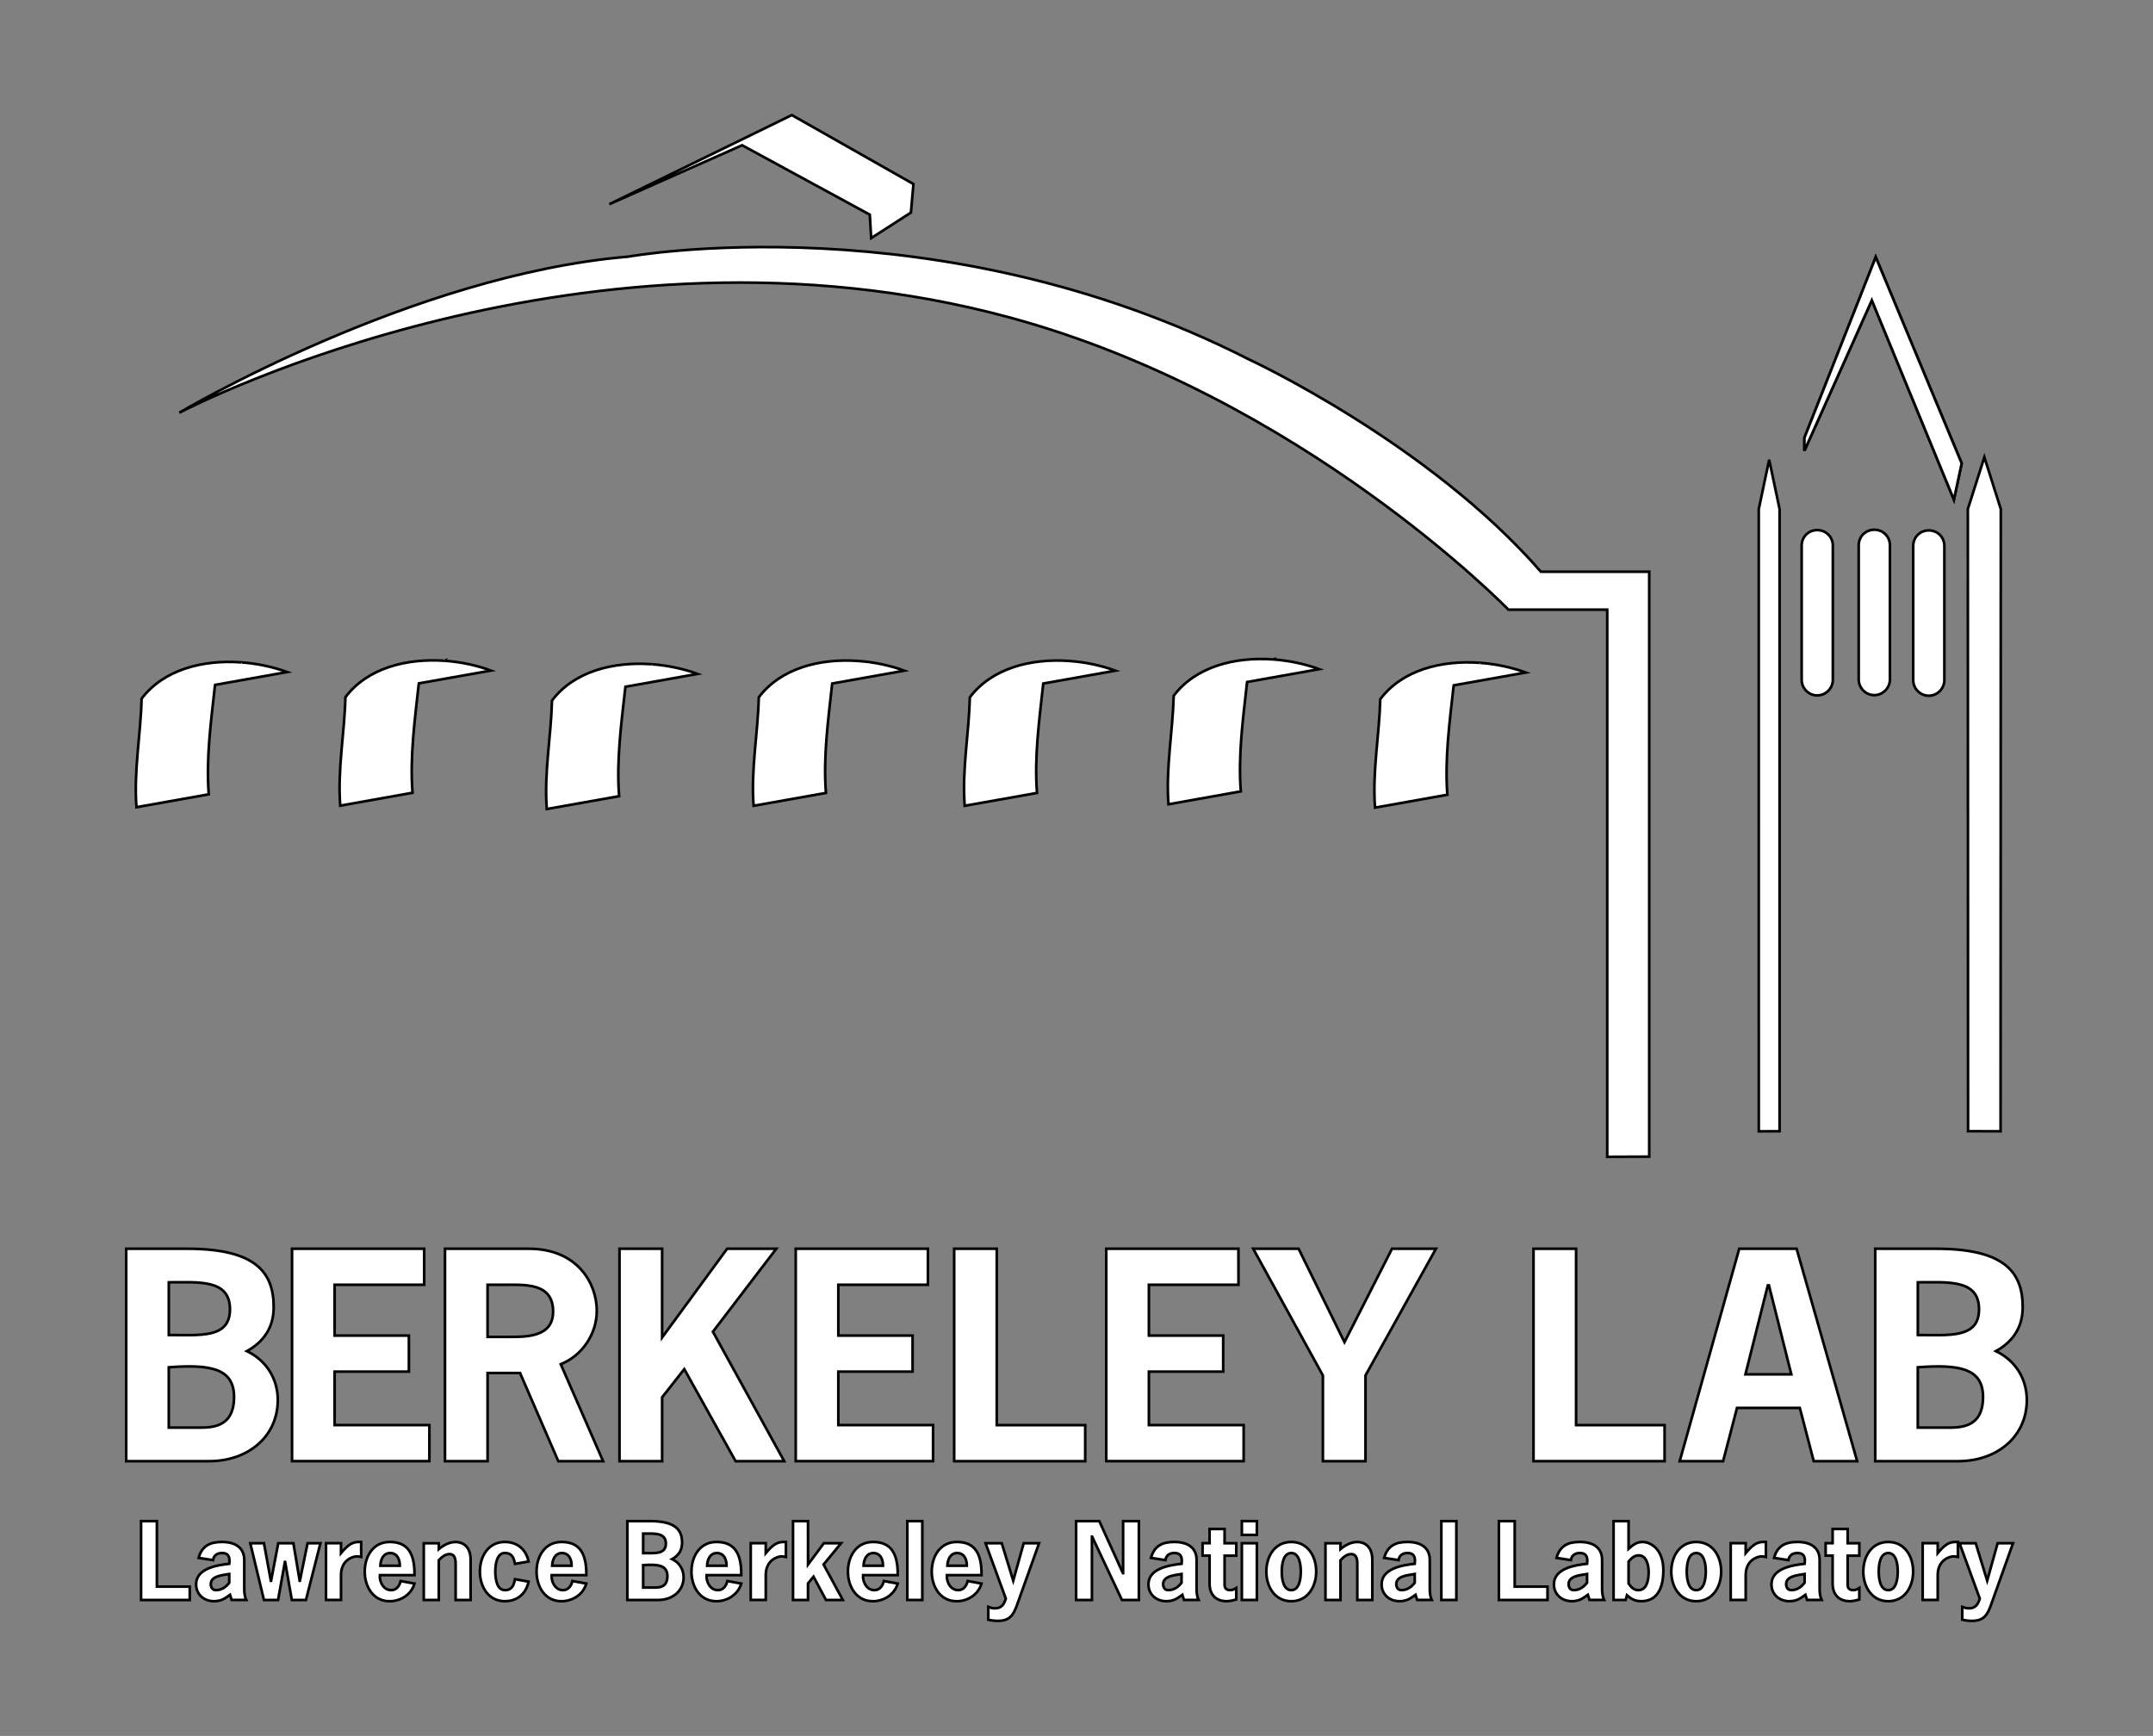 <?xml version="1.0" encoding="utf-8"?>
<!-- Generator: Adobe Illustrator 16.0.4, SVG Export Plug-In . SVG Version: 6.00 Build 0)  -->
<!DOCTYPE svg PUBLIC "-//W3C//DTD SVG 1.1//EN" "http://www.w3.org/Graphics/SVG/1.1/DTD/svg11.dtd">
<svg version="1.1" id="Layer_1" xmlns="http://www.w3.org/2000/svg" xmlns:xlink="http://www.w3.org/1999/xlink" x="0px" y="0px"
	 width="204px" height="164.5px" viewBox="0 0 204 164.5" enable-background="new 0 0 204 164.5" xml:space="preserve">
<rect x="0" y="0" width="204" height="164.5" fill="#808080" stroke="none"/>
<g>
	<polygon fill="#FFFFFF" stroke="#010101" stroke-width="0.25" points="185.134,47.349 177.359,28.454 170.973,42.71 
		170.973,41.481 177.73,24.366 185.872,43.909 	"/>
	<path fill="#FFFFFF" stroke="#010101" stroke-width="0.25" d="M137.741,64.944l6.827-1.215c-1.33-0.487-2.836-0.812-4.37-0.922
		c0.006-0.006,0.014-0.006,0.02-0.006c-0.018,0-0.022,0-0.032,0.006c-3.58-0.252-7.314,0.664-9.404,3.447
		c-0.088,3.428-0.758,6.822-0.496,10.279l6.854-1.221c-0.258-3.426,0.205-6.793,0.584-10.249
		C137.725,65.022,137.729,64.983,137.741,64.944z"/>
	<path fill="#FFFFFF" stroke="#010101" stroke-width="0.25" d="M118.17,64.626l6.826-1.215c-1.329-0.49-2.837-0.812-4.367-0.924
		c0.006-0.002,0.01-0.002,0.016-0.009c-0.013,0.003-0.021,0.006-0.035,0.009c-3.575-0.255-7.312,0.667-9.4,3.445
		c-0.092,3.43-0.756,6.824-0.495,10.283l6.854-1.223c-0.264-3.425,0.203-6.795,0.582-10.25
		C118.148,64.704,118.162,64.664,118.17,64.626z"/>
	<path fill="#FFFFFF" stroke="#010101" stroke-width="0.25" d="M98.856,64.771l6.832-1.218c-1.332-0.487-2.836-0.81-4.37-0.92
		c0.007-0.004,0.011-0.004,0.015-0.008c-0.012,0.004-0.021,0.004-0.031,0.008c-3.576-0.254-7.314,0.666-9.408,3.447
		c-0.082,3.426-0.751,6.823-0.488,10.277l6.852-1.217c-0.262-3.426,0.203-6.795,0.58-10.252
		C98.841,64.847,98.852,64.811,98.856,64.771z"/>
	<path fill="#FFFFFF" stroke="#010101" stroke-width="0.25" d="M78.859,64.771l6.828-1.218c-1.328-0.487-2.834-0.81-4.367-0.92
		c0.005-0.004,0.007-0.004,0.013-0.008c-0.008,0.004-0.021,0.004-0.031,0.008c-3.578-0.254-7.312,0.666-9.406,3.447
		c-0.084,3.426-0.755,6.823-0.492,10.277l6.854-1.217c-0.262-3.426,0.201-6.795,0.58-10.252
		C78.839,64.847,78.852,64.811,78.859,64.771z"/>
	<path fill="#FFFFFF" stroke="#010101" stroke-width="0.25" d="M59.263,65.078l6.831-1.218c-1.334-0.488-2.839-0.809-4.371-0.919
		c0.004-0.005,0.01-0.009,0.015-0.009c-0.011,0-0.021,0.004-0.033,0.009c-3.578-0.255-7.313,0.665-9.403,3.446
		c-0.087,3.424-0.757,6.822-0.494,10.277l6.854-1.218c-0.263-3.429,0.201-6.798,0.584-10.25
		C59.245,65.156,59.255,65.117,59.263,65.078z"/>
	<path fill="#FFFFFF" stroke="#010101" stroke-width="0.25" d="M39.693,64.755l6.827-1.211c-1.332-0.492-2.834-0.815-4.37-0.928
		c0.007,0,0.011,0,0.013-0.004c-0.008,0.004-0.02,0.004-0.029,0.004c-3.578-0.248-7.313,0.67-9.405,3.451
		c-0.086,3.425-0.756,6.824-0.492,10.279l6.851-1.223c-0.26-3.421,0.205-6.794,0.582-10.246
		C39.673,64.835,39.683,64.798,39.693,64.755z"/>
	<path fill="#FFFFFF" stroke="#010101" stroke-width="0.25" d="M20.382,64.901l6.828-1.219c-1.332-0.482-2.834-0.809-4.368-0.918
		c0.005-0.006,0.011-0.006,0.014-0.006c-0.01,0-0.022,0-0.032,0.006c-3.578-0.256-7.315,0.67-9.408,3.445
		c-0.084,3.428-0.752,6.825-0.488,10.283l6.852-1.221c-0.262-3.428,0.203-6.795,0.582-10.25
		C20.362,64.979,20.372,64.942,20.382,64.901z"/>
	<polygon fill="#FFFFFF" stroke="#010101" stroke-width="0.25" points="57.732,19.352 70.315,13.763 82.415,20.343 82.546,22.564 
		86.31,20.145 86.55,17.439 75.026,10.904 	"/>
	<path fill="#FFFFFF" stroke="#010101" stroke-width="0.25" d="M184.232,51.731c0,4.244,0,8.486,0,12.724
		c0,0.781-0.646,1.474-1.477,1.474c-0.828,0-1.475-0.692-1.475-1.474c0-4.237,0-8.479,0-12.724c0-0.823,0.646-1.471,1.475-1.471
		C183.587,50.261,184.232,50.908,184.232,51.731L184.232,51.731z"/>
	<path fill="#FFFFFF" stroke="#010101" stroke-width="0.25" d="M179.073,51.673c0,4.239,0,8.477,0,12.723
		c0,0.779-0.646,1.476-1.478,1.476c-0.83,0-1.479-0.696-1.479-1.476c0-4.246,0-8.483,0-12.723c0-0.832,0.651-1.475,1.479-1.475
		S179.073,50.841,179.073,51.673L179.073,51.673z"/>
	<path fill="#FFFFFF" stroke="#010101" stroke-width="0.25" d="M173.665,51.704c0,4.238,0,8.48,0,12.721
		c0,0.781-0.647,1.475-1.479,1.475c-0.83,0-1.475-0.693-1.475-1.475c0-4.24,0-8.481,0-12.721c0-0.833,0.645-1.472,1.475-1.472
		S173.665,50.871,173.665,51.704L173.665,51.704z"/>
	<polygon fill="#FFFFFF" stroke="#010101" stroke-width="0.25" points="189.559,107.204 189.579,48.24 188.021,43.323 
		186.456,48.24 186.477,107.193 	"/>
	<polygon fill="#FFFFFF" stroke="#010101" stroke-width="0.25" points="168.618,107.202 168.618,48.24 167.632,43.568 
		166.646,48.24 166.648,107.204 	"/>
	<polygon fill="#FFFFFF" stroke="#010101" stroke-width="0.25" points="185.134,47.349 177.359,28.454 170.973,42.71 
		170.973,41.481 177.73,24.366 185.872,43.909 	"/>
	<path fill="#FFFFFF" stroke="#010101" stroke-width="0.25" d="M16.989,39.111c0,0,21.959-13.062,42.549-14.792
		c0,0,29.248-5.292,58.754,9.715c0,0,17.06,7.893,27.708,20.145h10.266v55.426l-3.979,0.016v-51.85h-9.365
		c0,0-19.58-20.214-47.339-27.71C55.69,19.287,18.311,38.414,16.989,39.111z"/>
	<g>
		<g>
			<g>
				<path fill="#FFFFFF" stroke="#010101" stroke-width="0.25" d="M11.958,138.462v-20.129h5.795c6.522,0,8.179,2.276,8.179,5.537
					c0,1.89-0.907,3.259-2.537,4.164c1.836,0.881,2.926,2.614,2.926,4.633c0,3.469-2.821,5.795-6.497,5.795H11.958z M15.995,126.509
					c2.978,0,5.795,0.336,5.795-2.434c0-2.873-2.949-2.562-5.795-2.562V126.509z M18.608,135.28c1.215,0,3.569,0.155,3.569-2.898
					c0-2.739-2.274-3.104-6.183-2.817v5.719L18.608,135.28L18.608,135.28z"/>
				<path fill="#FFFFFF" stroke="#010101" stroke-width="0.25" d="M40.192,121.749h-8.486v4.812h7.037v3.414h-7.037v5.068h8.979
					v3.416H27.671v-20.127h12.521V121.749L40.192,121.749z"/>
				<path fill="#FFFFFF" stroke="#010101" stroke-width="0.25" d="M50.106,118.333c4.633,0,6.441,3.312,6.441,5.873
					c0,2.199-1.371,4.244-3.414,5.069l4.01,9.187H52.9l-3.623-8.354H46.2v8.354h-4.037v-20.129H50.106z M47.958,126.689
					c1.761,0,4.449,0.104,4.449-2.405c0-2.771-2.716-2.535-4.709-2.535h-1.5v4.94H47.958z"/>
				<path fill="#FFFFFF" stroke="#010101" stroke-width="0.25" d="M68.895,118.333h4.658l-6.003,7.864l6.753,12.265h-4.604
					l-4.863-8.719l-2.099,2.666v6.053H58.7v-20.129h4.036v8.409L68.895,118.333z"/>
				<path fill="#FFFFFF" stroke="#010101" stroke-width="0.25" d="M87.919,121.749h-8.486v4.812h7.035v3.414h-7.035v5.068h8.977
					v3.416H75.396v-20.127h12.523V121.749z"/>
				<path fill="#FFFFFF" stroke="#010101" stroke-width="0.25" d="M94.444,135.046h8.382v3.416H90.409v-20.129h4.036L94.444,135.046
					L94.444,135.046z"/>
				<path fill="#FFFFFF" stroke="#010101" stroke-width="0.25" d="M117.348,121.749h-8.488v4.812h7.039v3.414h-7.039v5.068h8.979
					v3.416H104.82v-20.127h12.523L117.348,121.749L117.348,121.749z"/>
				<path fill="#FFFFFF" stroke="#010101" stroke-width="0.25" d="M129.383,130.338v8.124h-4.037v-8.124l-6.602-12.005h4.3
					l4.347,8.851l4.502-8.851h4.164L129.383,130.338z"/>
				<path fill="#FFFFFF" stroke="#010101" stroke-width="0.25" d="M149.337,135.046h8.386v3.416h-12.421v-20.129h4.035V135.046z"/>
				<path fill="#FFFFFF" stroke="#010101" stroke-width="0.25" d="M175.968,138.462h-4.114l-1.318-5.046h-5.951l-1.318,5.046h-4.113
					l5.642-20.129h5.435L175.968,138.462z M167.609,121.8h-0.104l-2.123,8.435h4.348L167.609,121.8z"/>
				<path fill="#FFFFFF" stroke="#010101" stroke-width="0.25" d="M177.68,138.462v-20.129h5.795c6.522,0,8.18,2.276,8.18,5.537
					c0,1.89-0.908,3.259-2.537,4.164c1.838,0.881,2.926,2.614,2.926,4.633c0,3.469-2.822,5.795-6.494,5.795H177.68z
					 M181.718,126.509c2.976,0,5.798,0.336,5.798-2.434c0-2.873-2.951-2.562-5.798-2.562V126.509z M184.331,135.28
					c1.215,0,3.565,0.155,3.565-2.898c0-2.739-2.276-3.104-6.182-2.817v5.719L184.331,135.28L184.331,135.28z"/>
			</g>
		</g>
		<g>
			<g>
				<path fill="#FFFFFF" stroke="#010101" stroke-width="0.25" d="M14.866,150.35h3.112v1.269h-4.612v-7.476h1.5V150.35z"/>
				<path fill="#FFFFFF" stroke="#010101" stroke-width="0.25" d="M21.796,151.127c-0.528,0.374-0.844,0.605-1.526,0.605
					c-0.935,0-1.69-0.635-1.69-1.596c0-1.521,1.998-1.824,3.143-1.949c0.096-0.75-0.153-1.021-0.682-1.021
					c-0.453,0-0.779,0.202-0.854,0.672l-1.367-0.211c0.317-1.144,1.087-1.509,2.209-1.509c1.452,0,2.116,0.691,2.116,1.699v2.673
					c0,0.384,0.018,0.771,0.189,1.124H21.95L21.796,151.127z M21.721,149.157c-0.586,0.106-1.748,0.163-1.748,0.95
					c0,0.316,0.151,0.576,0.489,0.576c0.584,0,0.99-0.348,1.259-0.701V149.157z"/>
				<path fill="#FFFFFF" stroke="#010101" stroke-width="0.25" d="M28.989,151.617h-1.337l-0.635-3.604h-0.021l-0.65,3.604H25.01
					l-1.296-5.381h1.296l0.653,3.562h0.021l0.681-3.562h1.434l0.596,3.562h0.018l0.73-3.562h1.22L28.989,151.617z"/>
				<path fill="#FFFFFF" stroke="#010101" stroke-width="0.25" d="M32.31,147.178c0.547-0.646,0.988-1.059,1.641-1.059h0.271v1.423
					c-0.134-0.026-0.271-0.058-0.413-0.058c-0.365,0-1.497,0.334-1.497,1.767v2.364h-1.423v-5.381h1.423L32.31,147.178
					L32.31,147.178z"/>
				<path fill="#FFFFFF" stroke="#010101" stroke-width="0.25" d="M35.991,149.264c-0.048,0.65,0.346,1.422,1.075,1.422
					c0.511,0,0.79-0.414,0.896-0.865l1.312,0.24c-0.306,1.064-1.333,1.674-2.352,1.674c-1.566,0-2.364-1.385-2.364-2.808
					c0-1.433,0.789-2.808,2.364-2.808c1.354,0,2.392,0.646,2.352,3.145H35.991z M37.884,148.37c0-0.604-0.242-1.201-0.922-1.201
					c-0.646,0-0.902,0.625-0.922,1.201H37.884z"/>
				<path fill="#FFFFFF" stroke="#010101" stroke-width="0.25" d="M41.577,146.794c0.45-0.374,1.01-0.673,1.604-0.673
					c0.586,0,1.411,0.355,1.411,1.684v3.812h-1.419v-3.239c0-0.431,0.027-1.11-0.588-1.11c-0.412,0-0.737,0.297-1.01,0.586v3.767
					h-1.421v-5.38h1.421L41.577,146.794L41.577,146.794z"/>
				<path fill="#FFFFFF" stroke="#010101" stroke-width="0.25" d="M50.083,149.878c-0.229,1.125-1.047,1.854-2.248,1.854
					c-1.564,0-2.364-1.383-2.364-2.807c0-1.433,0.789-2.808,2.364-2.808c1.201,0,2.019,0.729,2.248,1.854l-1.287,0.223
					c-0.104-0.512-0.24-1.029-0.961-1.029c-0.768,0-0.903,1.085-0.903,1.76c0,0.674,0.137,1.758,0.903,1.758
					c0.721,0,0.855-0.52,0.961-1.037L50.083,149.878z"/>
				<path fill="#FFFFFF" stroke="#010101" stroke-width="0.25" d="M52.269,149.264c-0.047,0.65,0.348,1.422,1.075,1.422
					c0.51,0,0.789-0.414,0.896-0.865l1.315,0.24c-0.31,1.064-1.336,1.674-2.354,1.674c-1.564,0-2.361-1.385-2.361-2.808
					c0-1.433,0.785-2.808,2.361-2.808c1.354,0,2.394,0.646,2.354,3.145H52.269z M54.161,148.37c0-0.604-0.238-1.201-0.922-1.201
					c-0.645,0-0.902,0.625-0.923,1.201H54.161z"/>
				<path fill="#FFFFFF" stroke="#010101" stroke-width="0.25" d="M59.442,151.617v-7.475h2.151c2.422,0,3.036,0.844,3.036,2.058
					c0,0.698-0.336,1.21-0.942,1.545c0.681,0.325,1.086,0.973,1.086,1.723c0,1.284-1.045,2.149-2.411,2.149H59.442L59.442,151.617z
					 M60.941,147.178c1.104,0,2.152,0.125,2.152-0.902c0-1.065-1.097-0.951-2.152-0.951V147.178z M61.911,150.438
					c0.45,0,1.326,0.057,1.326-1.078c0-1.021-0.846-1.152-2.296-1.047v2.125H61.911z"/>
				<path fill="#FFFFFF" stroke="#010101" stroke-width="0.25" d="M66.948,149.264c-0.048,0.65,0.348,1.422,1.077,1.422
					c0.509,0,0.789-0.414,0.896-0.865l1.313,0.24c-0.308,1.064-1.335,1.674-2.353,1.674c-1.565,0-2.364-1.385-2.364-2.808
					c0-1.433,0.788-2.808,2.364-2.808c1.354,0,2.393,0.646,2.353,3.145H66.948z M68.843,148.37c0-0.604-0.24-1.201-0.922-1.201
					c-0.646,0-0.902,0.625-0.922,1.201H68.843z"/>
				<path fill="#FFFFFF" stroke="#010101" stroke-width="0.25" d="M72.556,147.178c0.547-0.646,0.99-1.059,1.641-1.059h0.27v1.423
					c-0.135-0.026-0.27-0.058-0.411-0.058c-0.365,0-1.498,0.334-1.498,1.767v2.364h-1.425v-5.381h1.425L72.556,147.178
					L72.556,147.178z"/>
				<path fill="#FFFFFF" stroke="#010101" stroke-width="0.25" d="M76.563,148.254l1.499-2.018h1.634l-1.662,2.018l1.825,3.363
					h-1.595l-1.182-2.21l-0.521,0.635v1.575H75.14v-7.475h1.421L76.563,148.254L76.563,148.254z"/>
				<path fill="#FFFFFF" stroke="#010101" stroke-width="0.25" d="M81.774,149.264c-0.046,0.65,0.348,1.422,1.078,1.422
					c0.509,0,0.787-0.414,0.895-0.865l1.314,0.24c-0.309,1.064-1.336,1.674-2.354,1.674c-1.565,0-2.364-1.385-2.364-2.808
					c0-1.433,0.788-2.808,2.364-2.808c1.354,0,2.392,0.646,2.354,3.145H81.774z M83.667,148.37c0-0.604-0.237-1.201-0.922-1.201
					c-0.644,0-0.902,0.625-0.922,1.201H83.667z"/>
				<path fill="#FFFFFF" stroke="#010101" stroke-width="0.25" d="M87.39,151.617h-1.419v-7.475h1.419V151.617z"/>
				<path fill="#FFFFFF" stroke="#010101" stroke-width="0.25" d="M89.717,149.264c-0.048,0.65,0.348,1.422,1.077,1.422
					c0.51,0,0.787-0.414,0.895-0.865l1.312,0.24c-0.309,1.064-1.334,1.674-2.354,1.674c-1.564,0-2.363-1.385-2.363-2.808
					c0-1.433,0.789-2.808,2.363-2.808c1.357,0,2.393,0.646,2.354,3.145H89.717z M91.611,148.37c0-0.604-0.241-1.201-0.923-1.201
					c-0.646,0-0.904,0.625-0.924,1.201H91.611z"/>
				<path fill="#FFFFFF" stroke="#010101" stroke-width="0.25" d="M96.378,152.05c-0.346,0.979-0.689,1.546-1.823,1.546
					c-0.308,0-0.615-0.037-0.912-0.104v-1.22c0.211,0.076,0.383,0.135,0.612,0.135c0.645,0,0.875-0.365,1.048-0.924l-1.919-5.243
					h1.533l1.088,3.545l0.99-3.545h1.459L96.378,152.05z"/>
				<path fill="#FFFFFF" stroke="#010101" stroke-width="0.25" d="M104.16,144.143l2.236,4.928h0.021v-4.928h1.492v7.476h-1.602
					l-2.826-6.004h-0.018v6.004h-1.499v-7.476H104.16z"/>
				<path fill="#FFFFFF" stroke="#010101" stroke-width="0.25" d="M112.031,151.127c-0.524,0.374-0.846,0.605-1.525,0.605
					c-0.933,0-1.691-0.635-1.691-1.596c0-1.521,2-1.824,3.145-1.949c0.098-0.75-0.152-1.021-0.688-1.021
					c-0.448,0-0.773,0.202-0.852,0.672l-1.363-0.211c0.312-1.144,1.084-1.509,2.207-1.509c1.451,0,2.113,0.691,2.113,1.699v2.673
					c0,0.384,0.02,0.771,0.193,1.124h-1.385L112.031,151.127z M111.954,149.157c-0.585,0.106-1.745,0.163-1.745,0.95
					c0,0.316,0.148,0.576,0.486,0.576c0.587,0,0.99-0.348,1.259-0.701V149.157z"/>
				<path fill="#FFFFFF" stroke="#010101" stroke-width="0.25" d="M116.032,146.236h1.106v1.183h-1.106v2.738
					c0,0.258,0.079,0.526,0.538,0.526c0.238,0,0.396-0.097,0.568-0.201v1.086c-0.298,0.087-0.606,0.164-0.914,0.164
					c-0.887,0-1.615-0.5-1.615-1.672v-2.645h-0.664v-1.182h0.664v-1.346h1.423V146.236z"/>
				<path fill="#FFFFFF" stroke="#010101" stroke-width="0.25" d="M119.09,145.45h-1.422v-1.308h1.422V145.45z M119.09,151.617
					h-1.422v-5.381h1.422V151.617z"/>
				<path fill="#FFFFFF" stroke="#010101" stroke-width="0.25" d="M119.986,148.927c0-1.433,0.787-2.808,2.365-2.808
					c1.571,0,2.361,1.375,2.361,2.808c0,1.423-0.802,2.808-2.361,2.808C120.783,151.732,119.986,150.35,119.986,148.927z
					 M123.253,148.927c0-0.675-0.138-1.76-0.901-1.76c-0.771,0-0.903,1.085-0.903,1.76c0,0.673,0.136,1.759,0.903,1.759
					C123.117,150.686,123.253,149.6,123.253,148.927z"/>
				<path fill="#FFFFFF" stroke="#010101" stroke-width="0.25" d="M127.014,146.794c0.451-0.374,1.008-0.673,1.604-0.673
					c0.586,0,1.412,0.355,1.412,1.684v3.812h-1.422v-3.239c0-0.431,0.026-1.11-0.588-1.11c-0.414,0-0.74,0.297-1.008,0.586v3.767
					h-1.422v-5.38h1.422L127.014,146.794L127.014,146.794z"/>
				<path fill="#FFFFFF" stroke="#010101" stroke-width="0.25" d="M134.126,151.127c-0.526,0.374-0.847,0.605-1.528,0.605
					c-0.931,0-1.688-0.635-1.688-1.596c0-1.521,1.997-1.824,3.141-1.949c0.096-0.75-0.152-1.021-0.683-1.021
					c-0.449,0-0.776,0.202-0.854,0.672l-1.363-0.211c0.318-1.144,1.089-1.509,2.211-1.509c1.453,0,2.113,0.691,2.113,1.699v2.673
					c0,0.384,0.018,0.771,0.188,1.124h-1.386L134.126,151.127z M134.048,149.157c-0.584,0.106-1.747,0.163-1.747,0.95
					c0,0.316,0.154,0.576,0.491,0.576c0.586,0,0.987-0.348,1.256-0.701V149.157z"/>
				<path fill="#FFFFFF" stroke="#010101" stroke-width="0.25" d="M137.993,151.617h-1.423v-7.475h1.423V151.617z"/>
				<path fill="#FFFFFF" stroke="#010101" stroke-width="0.25" d="M143.521,150.35h3.108v1.269h-4.606v-7.476h1.498V150.35z"/>
				<path fill="#FFFFFF" stroke="#010101" stroke-width="0.25" d="M150.452,151.127c-0.522,0.374-0.845,0.605-1.525,0.605
					c-0.932,0-1.69-0.635-1.69-1.596c0-1.521,1.998-1.824,3.145-1.949c0.096-0.75-0.154-1.021-0.684-1.021
					c-0.451,0-0.777,0.202-0.855,0.672l-1.361-0.211c0.314-1.144,1.084-1.509,2.207-1.509c1.453,0,2.113,0.691,2.113,1.699v2.673
					c0,0.384,0.021,0.771,0.191,1.124h-1.383L150.452,151.127z M150.376,149.157c-0.59,0.106-1.748,0.163-1.748,0.95
					c0,0.316,0.149,0.576,0.485,0.576c0.587,0,0.99-0.348,1.263-0.701V149.157L150.376,149.157z"/>
				<path fill="#FFFFFF" stroke="#010101" stroke-width="0.25" d="M152.889,144.143h1.422v2.623
					c0.401-0.355,0.748-0.646,1.326-0.646c0.772,0,1.969,0.686,1.969,2.672c0,2.27-1,2.939-2.084,2.939
					c-0.595,0-0.935-0.186-1.365-0.566l-0.125,0.451h-1.143V144.143L152.889,144.143z M154.311,150.051
					c0.221,0.338,0.498,0.635,0.922,0.635c0.854,0,0.979-1.06,0.979-1.701c0-0.594-0.162-1.596-0.951-1.596
					c-0.413,0-0.7,0.29-0.95,0.588V150.051L154.311,150.051z"/>
				<path fill="#FFFFFF" stroke="#010101" stroke-width="0.25" d="M158.357,148.927c0-1.433,0.789-2.808,2.363-2.808
					c1.576,0,2.365,1.375,2.365,2.808c0,1.423-0.801,2.808-2.365,2.808C159.157,151.734,158.357,150.35,158.357,148.927z
					 M161.626,148.927c0-0.675-0.14-1.76-0.903-1.76c-0.77,0-0.9,1.085-0.9,1.76c0,0.673,0.133,1.759,0.9,1.759
					C161.488,150.686,161.626,149.6,161.626,148.927z"/>
				<path fill="#FFFFFF" stroke="#010101" stroke-width="0.25" d="M165.404,147.178c0.55-0.646,0.988-1.059,1.646-1.059h0.271v1.423
					c-0.135-0.026-0.271-0.058-0.414-0.058c-0.361,0-1.498,0.334-1.498,1.767v2.364h-1.422v-5.381h1.422L165.404,147.178
					L165.404,147.178z"/>
				<path fill="#FFFFFF" stroke="#010101" stroke-width="0.25" d="M171.064,151.127c-0.521,0.374-0.844,0.605-1.521,0.605
					c-0.935,0-1.694-0.635-1.694-1.596c0-1.521,2-1.824,3.143-1.949c0.1-0.75-0.15-1.021-0.682-1.021
					c-0.449,0-0.777,0.202-0.854,0.672l-1.36-0.211c0.312-1.144,1.081-1.509,2.209-1.509c1.45,0,2.108,0.691,2.108,1.699v2.673
					c0,0.384,0.021,0.771,0.192,1.124h-1.385L171.064,151.127z M170.988,149.157c-0.586,0.106-1.747,0.163-1.747,0.95
					c0,0.316,0.153,0.576,0.491,0.576c0.584,0,0.986-0.348,1.256-0.701V149.157L170.988,149.157z"/>
				<path fill="#FFFFFF" stroke="#010101" stroke-width="0.25" d="M175.068,146.236h1.105v1.183h-1.105v2.738
					c0,0.258,0.076,0.526,0.537,0.526c0.24,0,0.396-0.097,0.568-0.201v1.086c-0.299,0.087-0.607,0.164-0.912,0.164
					c-0.885,0-1.617-0.5-1.617-1.672v-2.645h-0.662v-1.182h0.662v-1.346h1.424V146.236L175.068,146.236z"/>
				<path fill="#FFFFFF" stroke="#010101" stroke-width="0.25" d="M176.55,148.927c0-1.433,0.787-2.808,2.365-2.808
					c1.571,0,2.358,1.375,2.358,2.808c0,1.423-0.795,2.808-2.358,2.808C177.35,151.732,176.55,150.35,176.55,148.927z
					 M179.814,148.927c0-0.675-0.133-1.76-0.897-1.76c-0.771,0-0.905,1.085-0.905,1.76c0,0.673,0.137,1.759,0.905,1.759
					C179.684,150.686,179.814,149.6,179.814,148.927z"/>
				<path fill="#FFFFFF" stroke="#010101" stroke-width="0.25" d="M183.6,147.178c0.545-0.646,0.987-1.059,1.643-1.059h0.27v1.423
					c-0.133-0.026-0.27-0.058-0.414-0.058c-0.363,0-1.496,0.334-1.496,1.767v2.364h-1.426v-5.381h1.426L183.6,147.178L183.6,147.178
					z"/>
				<path fill="#FFFFFF" stroke="#010101" stroke-width="0.25" d="M188.663,152.05c-0.345,0.979-0.688,1.546-1.822,1.546
					c-0.312,0-0.614-0.037-0.914-0.104v-1.22c0.212,0.076,0.386,0.135,0.617,0.135c0.642,0,0.872-0.365,1.043-0.924l-1.918-5.243
					h1.533l1.086,3.545l0.989-3.545h1.459L188.663,152.05z"/>
			</g>
		</g>
	</g>
</g>
</svg>
